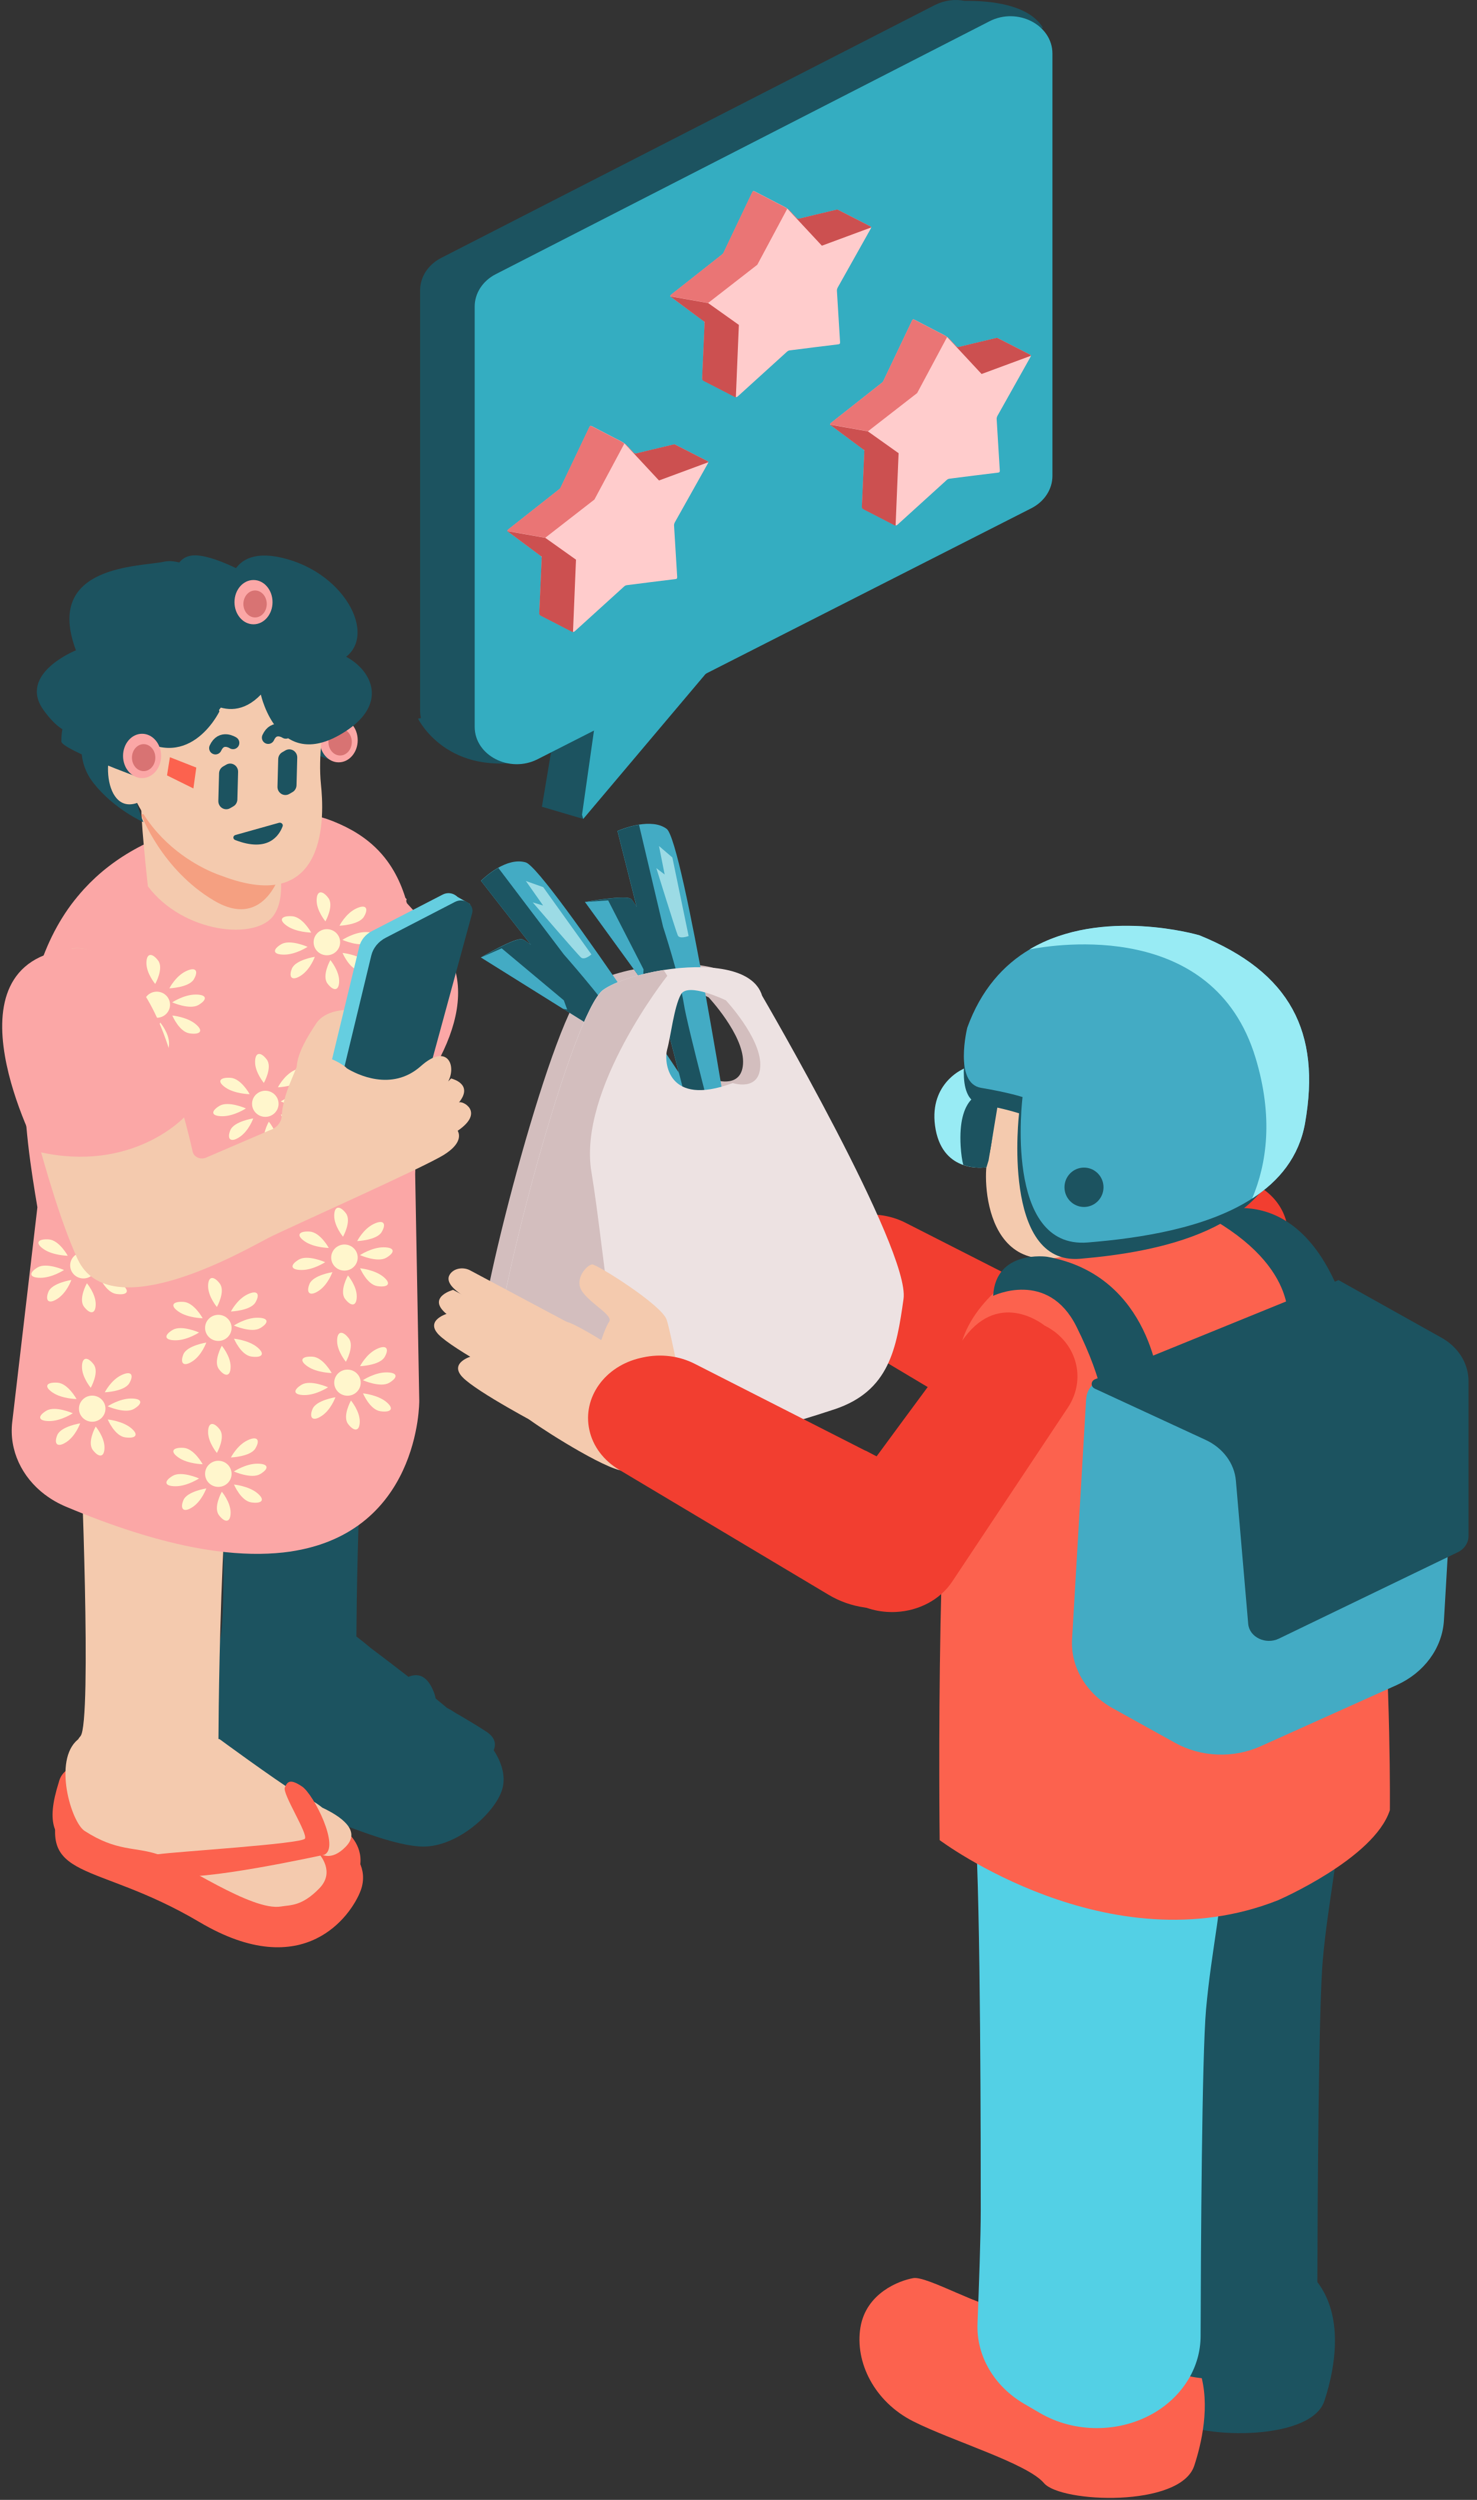 <svg width="117" height="198" viewBox="0 0 117 198" fill="none" xmlns="http://www.w3.org/2000/svg">
<rect x="0" y="0" width="117" height="198" fill="#333333" stroke="none"/>
<path d="M82.614 2.197C81.479 0.332 78.396 0.044 76.421 0.07C75.658 -0.083 74.828 0.01 74.055 0.4L34.949 20.428C33.918 20.953 33.279 21.936 33.279 22.987V56.279C33.279 56.482 33.298 56.686 33.346 56.872L33.117 56.923C33.117 56.923 35.426 61.695 42.125 60.178L41.562 57.169L77.375 38.972C78.415 38.446 79.055 37.463 79.055 36.404V2.96C81.154 2.46 82.624 2.197 82.624 2.197H82.614Z" fill="#1C5360"/>
<path d="M49.034 54.414L46.2 64.864L42.927 63.898L44.453 54.795L49.034 54.414Z" fill="#1C5360"/>
<path d="M37.602 24.276V57.567C37.602 59.839 40.369 61.262 42.583 60.135L81.689 40.26C82.729 39.735 83.368 38.752 83.368 37.692V4.248C83.368 1.968 80.591 0.544 78.377 1.688L39.272 21.716C38.241 22.241 37.602 23.224 37.602 24.276Z" fill="#34ADC1"/>
<path d="M46.2 64.865L56.658 52.473L47.583 54.126L46.104 64.534" fill="#34ADC1"/>
<path d="M68.997 18.02C68.997 18.02 68.997 18.046 68.997 18.054C68.997 18.071 68.988 18.097 68.969 18.122C68.1 19.673 67.232 21.224 66.363 22.767C66.316 22.86 66.287 22.945 66.296 23.047C66.382 24.394 66.459 25.75 66.545 27.098C66.554 27.233 66.497 27.267 66.373 27.276C65.104 27.428 63.834 27.589 62.575 27.75C62.48 27.759 62.413 27.793 62.346 27.852C61.048 29.03 59.75 30.208 58.453 31.386C58.395 31.437 58.357 31.454 58.3 31.454C58.271 31.454 58.233 31.437 58.195 31.42C57.393 31.005 56.582 30.581 55.781 30.174C55.666 30.115 55.618 30.056 55.628 29.937C55.695 28.496 55.752 27.064 55.819 25.631C55.819 25.598 55.819 25.572 55.809 25.547C55.8 25.496 55.762 25.453 55.714 25.411C54.865 24.792 54.025 24.157 53.175 23.538C53.137 23.504 53.109 23.479 53.099 23.462C53.099 23.462 53.109 23.386 53.175 23.335C54.511 22.284 55.847 21.224 57.183 20.173C57.25 20.122 57.307 20.063 57.336 19.987C58.09 18.402 58.844 16.817 59.598 15.232C59.645 15.139 59.674 15.105 59.798 15.164C60.409 15.486 61.029 15.8 61.64 16.122C61.897 16.258 62.165 16.368 62.384 16.537C62.489 16.614 62.584 16.698 62.67 16.8C62.794 16.961 62.957 17.088 63.081 17.241C63.157 17.326 63.224 17.351 63.348 17.317C64.111 17.131 64.865 16.944 65.638 16.766C65.858 16.715 66.087 16.656 66.277 16.614C66.373 16.597 66.421 16.639 66.468 16.664C67.279 17.08 68.1 17.503 68.921 17.919C68.987 17.953 69.016 17.978 69.016 18.02H68.997Z" fill="#FFCCCC"/>
<path d="M62.365 16.529L59.989 20.97L56.095 23.996L53.08 23.462C53.08 23.462 53.09 23.386 53.156 23.335C54.492 22.284 55.828 21.224 57.164 20.173C57.231 20.122 57.288 20.063 57.317 19.987C58.071 18.402 58.825 16.817 59.578 15.232C59.626 15.139 59.655 15.105 59.779 15.164C60.39 15.486 61.01 15.8 61.62 16.122C61.878 16.258 62.145 16.368 62.365 16.537V16.529Z" fill="#EA7575"/>
<path d="M58.529 25.733L58.29 31.471C58.29 31.471 58.223 31.454 58.185 31.437C57.384 31.022 56.572 30.598 55.771 30.191C55.656 30.132 55.609 30.073 55.618 29.954C55.685 28.513 55.742 27.081 55.809 25.648C55.809 25.614 55.809 25.589 55.8 25.564L55.819 25.504L53.08 23.47L56.095 24.004L58.529 25.733Z" fill="#CC5050"/>
<path d="M68.997 18.02L65.104 19.461L62.374 16.529C62.479 16.605 62.575 16.69 62.661 16.791C62.785 16.953 62.947 17.08 63.071 17.232C63.147 17.317 63.214 17.343 63.338 17.309C64.102 17.122 64.856 16.936 65.629 16.758C65.848 16.707 66.077 16.648 66.268 16.605C66.363 16.588 66.411 16.631 66.459 16.656C67.27 17.071 68.09 17.495 68.911 17.91C68.978 17.944 69.007 17.97 69.007 18.012L68.997 18.02Z" fill="#CC5050"/>
<path d="M56.095 36.616C56.095 36.616 56.095 36.641 56.095 36.65C56.095 36.667 56.086 36.692 56.067 36.717C55.199 38.268 54.33 39.819 53.462 41.362C53.414 41.455 53.385 41.54 53.395 41.642C53.481 42.989 53.557 44.345 53.643 45.693C53.653 45.828 53.595 45.862 53.471 45.871C52.202 46.023 50.933 46.184 49.673 46.346C49.578 46.354 49.511 46.388 49.444 46.447C48.147 47.625 46.849 48.803 45.551 49.981C45.494 50.032 45.456 50.049 45.398 50.049C45.37 50.049 45.331 50.032 45.293 50.015C44.492 49.6 43.681 49.176 42.879 48.77C42.764 48.71 42.717 48.651 42.726 48.532C42.793 47.091 42.85 45.659 42.917 44.227C42.917 44.193 42.917 44.167 42.908 44.142C42.898 44.091 42.86 44.049 42.812 44.006C41.963 43.388 41.123 42.752 40.274 42.133C40.236 42.099 40.207 42.074 40.198 42.057C40.198 42.057 40.207 41.981 40.274 41.93C41.61 40.879 42.946 39.819 44.282 38.769C44.349 38.718 44.406 38.658 44.434 38.582C45.188 36.997 45.942 35.412 46.696 33.827C46.744 33.734 46.772 33.7 46.897 33.76C47.507 34.082 48.127 34.395 48.738 34.717C48.996 34.853 49.263 34.963 49.483 35.133C49.587 35.209 49.683 35.294 49.769 35.395C49.893 35.556 50.055 35.683 50.179 35.836C50.255 35.921 50.322 35.946 50.446 35.912C51.21 35.726 51.964 35.539 52.736 35.361C52.956 35.31 53.185 35.251 53.376 35.209C53.471 35.192 53.519 35.234 53.567 35.26C54.378 35.675 55.199 36.099 56.019 36.514C56.086 36.548 56.114 36.573 56.114 36.616H56.095Z" fill="#FFCCCC"/>
<path d="M49.463 35.124L47.087 39.565L43.194 42.591L40.178 42.057C40.178 42.057 40.188 41.981 40.255 41.93C41.591 40.879 42.927 39.819 44.263 38.769C44.329 38.718 44.387 38.658 44.415 38.582C45.169 36.997 45.923 35.412 46.677 33.827C46.724 33.734 46.753 33.7 46.877 33.76C47.488 34.082 48.108 34.395 48.719 34.717C48.977 34.853 49.244 34.963 49.463 35.133V35.124Z" fill="#EA7575"/>
<path d="M45.627 44.328L45.389 50.066C45.389 50.066 45.322 50.049 45.284 50.032C44.482 49.617 43.671 49.193 42.869 48.786C42.755 48.727 42.707 48.668 42.717 48.549C42.783 47.108 42.841 45.676 42.907 44.244C42.907 44.21 42.907 44.184 42.898 44.159L42.917 44.099L40.178 42.065L43.194 42.599L45.627 44.328Z" fill="#CC5050"/>
<path d="M56.095 36.616L52.202 38.056L49.473 35.124C49.578 35.2 49.673 35.285 49.759 35.387C49.883 35.548 50.045 35.675 50.169 35.828C50.246 35.912 50.313 35.938 50.437 35.904C51.2 35.717 51.954 35.531 52.727 35.353C52.946 35.302 53.175 35.243 53.366 35.2C53.462 35.183 53.509 35.226 53.557 35.251C54.368 35.666 55.189 36.09 56.01 36.505C56.076 36.539 56.105 36.565 56.105 36.607L56.095 36.616Z" fill="#CC5050"/>
<path d="M81.65 28.183C81.65 28.183 81.65 28.208 81.65 28.216C81.65 28.233 81.641 28.259 81.622 28.284C80.754 29.835 79.885 31.386 79.017 32.929C78.969 33.022 78.941 33.107 78.95 33.209C79.036 34.556 79.112 35.912 79.198 37.26C79.208 37.395 79.15 37.429 79.026 37.438C77.757 37.59 76.488 37.751 75.228 37.912C75.133 37.921 75.066 37.955 74.999 38.014C73.702 39.192 72.404 40.37 71.106 41.548C71.049 41.599 71.011 41.616 70.953 41.616C70.925 41.616 70.886 41.599 70.848 41.582C70.047 41.167 69.236 40.743 68.434 40.336C68.32 40.277 68.272 40.218 68.281 40.099C68.348 38.658 68.406 37.226 68.472 35.794C68.472 35.76 68.472 35.734 68.463 35.709C68.453 35.658 68.415 35.616 68.367 35.573C67.518 34.955 66.678 34.319 65.829 33.7C65.791 33.666 65.762 33.641 65.753 33.624C65.753 33.624 65.762 33.548 65.829 33.497C67.165 32.446 68.501 31.386 69.837 30.335C69.904 30.285 69.961 30.225 69.99 30.149C70.743 28.564 71.497 26.979 72.251 25.394C72.299 25.301 72.327 25.267 72.451 25.326C73.062 25.648 73.683 25.962 74.293 26.284C74.551 26.42 74.818 26.53 75.038 26.699C75.142 26.776 75.238 26.86 75.324 26.962C75.448 27.123 75.61 27.25 75.734 27.403C75.811 27.488 75.877 27.513 76.001 27.479C76.765 27.293 77.519 27.106 78.291 26.928C78.511 26.877 78.74 26.818 78.931 26.776C79.026 26.759 79.074 26.801 79.122 26.826C79.933 27.242 80.754 27.666 81.574 28.081C81.641 28.115 81.67 28.14 81.67 28.183H81.65Z" fill="#FFCCCC"/>
<path d="M75.028 26.691L72.652 31.132L68.758 34.158L65.743 33.624C65.743 33.624 65.752 33.548 65.819 33.497C67.155 32.446 68.491 31.386 69.827 30.335C69.894 30.285 69.951 30.225 69.98 30.149C70.734 28.564 71.488 26.979 72.242 25.394C72.289 25.301 72.318 25.267 72.442 25.326C73.053 25.648 73.673 25.962 74.284 26.284C74.541 26.42 74.808 26.53 75.028 26.699V26.691Z" fill="#EA7575"/>
<path d="M71.182 35.895L70.944 41.633C70.944 41.633 70.877 41.616 70.839 41.599C70.037 41.184 69.226 40.76 68.424 40.353C68.31 40.294 68.262 40.235 68.272 40.116C68.338 38.675 68.396 37.243 68.463 35.81C68.463 35.777 68.463 35.751 68.453 35.726L68.472 35.666L65.733 33.632L68.749 34.166L71.182 35.895Z" fill="#CC5050"/>
<path d="M81.65 28.183L77.757 29.623L75.028 26.691C75.133 26.767 75.228 26.852 75.314 26.954C75.438 27.115 75.6 27.242 75.725 27.394C75.801 27.479 75.868 27.505 75.992 27.471C76.755 27.284 77.509 27.098 78.282 26.92C78.501 26.869 78.73 26.81 78.921 26.767C79.017 26.75 79.064 26.793 79.112 26.818C79.923 27.233 80.744 27.657 81.564 28.072C81.631 28.106 81.66 28.132 81.66 28.174L81.65 28.183Z" fill="#CC5050"/>
<path d="M27.668 145.288C27.668 145.288 29.061 146.525 28.364 148.382C27.668 150.238 23.946 155.815 15.587 150.856C7.218 145.907 2.571 147.763 4.661 141.152C4.661 141.152 4.89 139.915 6.283 139.915C7.676 139.915 17.906 144.661 17.906 144.661L27.668 145.28V145.288Z" fill="#FC624E"/>
<path d="M27.868 146.661C27.868 146.661 29.262 147.898 28.565 149.755C27.868 151.611 24.147 157.188 15.787 152.229C7.418 147.28 2.771 149.136 4.861 142.525C4.861 142.525 5.09 141.288 6.483 141.288C7.877 141.288 18.106 146.034 18.106 146.034L27.868 146.653V146.661Z" fill="#FC624E"/>
<path d="M38.795 138.203C38.795 138.203 40.417 140.059 39.72 141.915C39.024 143.771 35.999 146.458 33.212 146.246C30.426 146.034 26.704 144.178 24.843 143.771C22.983 143.364 19.032 140.677 16.713 139.847C14.394 139.016 13.688 135.304 14.623 134.27C15.558 133.236 15.549 129.727 20.664 130.558C25.779 131.388 35.77 135.1 38.795 138.194V138.203Z" fill="#1C5360"/>
<path d="M17.095 130.558C17.162 130.464 17.219 130.371 17.295 130.286C18.221 129.185 17.295 107.377 17.295 107.377C17.295 107.377 16.599 104.801 19.385 104.792C19.385 104.792 29.147 105.174 28.679 113.98C28.345 120.328 28.25 126.608 28.231 129.617C28.603 129.897 28.985 130.202 29.347 130.515C30.874 131.659 33.365 133.558 35.416 135.278C35.617 135.38 35.817 135.49 36.008 135.626C36.934 136.16 37.879 136.728 38.547 137.168C39.548 137.838 39.262 138.626 38.651 139.304C38.26 140.347 37.735 141.652 34.911 141.033C35.426 141.466 35.579 141.991 35.292 142.737C35.159 143.093 34.901 143.322 34.596 143.457C34.281 143.601 33.928 143.661 33.613 143.678C33.47 143.703 33.336 143.728 33.212 143.762C33.012 143.822 32.267 143.618 31.256 143.296C31.256 143.296 31.256 143.296 31.246 143.296C30.388 143.067 29.605 142.788 28.908 142.474C26.752 141.686 24.414 140.779 23.46 140.465C21.599 139.847 19.041 138.194 17.648 137.779C16.389 137.406 15.139 132.193 17.104 130.549L17.095 130.558Z" fill="#1C5360"/>
<path d="M35.312 141.093C35.312 141.093 27.639 142.33 24.624 141.093C24.624 141.093 21.599 140.677 21.837 140.059C22.076 139.44 33.689 139.855 33.689 139.855C33.689 139.855 31.437 133.219 32.296 132.838C33.222 132.422 33.918 132.838 34.386 134.075C34.853 135.312 35.312 141.093 35.312 141.093Z" fill="#1C5360"/>
<path d="M6.178 137.779C6.235 137.686 6.302 137.592 6.378 137.508C7.304 136.406 6.378 114.598 6.378 114.598C6.378 114.598 5.682 112.022 8.468 112.013C8.468 112.013 18.23 112.395 17.763 121.209C17.391 128.278 17.314 135.253 17.305 137.736C17.372 137.745 17.4 137.753 17.4 137.753C17.4 137.753 21.379 140.686 23.708 142.178C24.328 142.381 24.986 142.72 25.521 143.169C26.905 143.822 28.66 144.949 27.401 146.254C26.218 147.483 25.368 146.873 25.13 146.661C25.416 146.966 26.532 148.288 25.302 149.56C23.908 151.001 23.002 150.873 22.276 151.001C19.948 151.416 14.375 147.492 12.514 146.873C10.654 146.254 9.26 146.67 6.703 145.017C5.634 144.322 4.193 139.432 6.159 137.787L6.178 137.779Z" fill="#F4CAAE"/>
<path d="M3.582 118.395C4.069 118.768 4.623 119.082 5.224 119.336C9.012 120.93 12.285 121.947 15.119 122.515C15.806 122.65 16.474 122.76 17.104 122.845C19.127 123.116 20.883 123.133 22.429 122.964C33.317 121.743 33.212 110.954 33.212 110.954L32.888 92.986C32.983 90.799 33.021 88.392 33.021 86.045C33.021 86.045 33.021 86.045 33.031 86.045C33.804 85.612 34.271 84.867 34.663 84.138C36.084 81.519 36.962 78.391 35.636 75.739C35.13 74.722 34.329 73.84 33.546 72.975C33.107 72.492 32.668 72.018 32.229 71.535C32.21 71.467 32.191 71.399 32.172 71.331C32.201 71.314 32.21 71.297 32.21 71.263C32.21 71.204 32.163 71.153 32.115 71.119C31.151 68.026 29.252 66.178 26.351 65.034C22.171 63.381 17.372 64.975 17.057 65.034C12.295 65.949 8.964 67.899 6.665 70.407C6.302 70.806 5.968 71.213 5.653 71.628C0.185 79.002 2.046 90.147 2.962 95.622L0.968 112.641C0.71 114.861 1.722 116.997 3.573 118.395H3.582Z" fill="#FBA7A6"/>
<path d="M26.637 60.364C26.637 60.364 20.435 58.11 20.435 57.491C20.435 56.872 20.482 54.838 22.315 54.931C24.147 55.025 27.172 56.872 27.172 56.872L26.628 60.364H26.637Z" fill="#1C5360"/>
<path d="M26.828 60.381C27.661 60.381 28.336 59.596 28.336 58.627C28.336 57.658 27.661 56.872 26.828 56.872C25.995 56.872 25.32 57.658 25.32 58.627C25.32 59.596 25.995 60.381 26.828 60.381Z" fill="#FBA7A6"/>
<path d="M26.943 59.839C27.454 59.839 27.868 59.361 27.868 58.771C27.868 58.181 27.454 57.703 26.943 57.703C26.431 57.703 26.017 58.181 26.017 58.771C26.017 59.361 26.431 59.839 26.943 59.839Z" fill="#D87373"/>
<path d="M21.475 66.271C21.475 66.271 23.097 70.399 21.704 72.467C20.311 74.535 14.499 73.908 11.713 70.196C11.713 70.196 11.016 63.797 11.245 63.797C11.474 63.797 19.146 60.084 21.475 66.271Z" fill="#F4CAAE"/>
<g style="mix-blend-mode:multiply" opacity="0.58">
<path d="M22.334 68.772C22.334 68.772 21.131 73.806 16.952 71.331C12.772 68.856 11.178 64.5 11.178 64.5C11.178 64.5 22.372 63.33 22.334 68.772Z" fill="#F78161"/>
</g>
<path d="M17.524 49.753C17.992 49.744 26.122 50.575 25.654 57.186C25.654 57.186 25.187 59.872 25.425 62.135C25.664 64.398 26.122 72.662 17.524 69.356C17.524 69.356 8.697 66.67 9.623 56.355C9.623 56.355 9.394 49.956 17.524 49.753Z" fill="#F4CAAE"/>
<path d="M25.674 146.907C25.674 146.907 15.549 149.136 13.698 148.517C11.846 147.898 11.14 147.076 12.534 146.864C13.927 146.661 23.918 146.042 24.156 145.627C24.395 145.212 22.353 142.067 22.563 141.576C22.773 141.084 23.002 140.881 23.927 141.499C24.853 142.118 26.971 146.33 25.683 146.907H25.674Z" fill="#FC624E"/>
<path d="M15.091 54.397C15.091 54.397 17.877 57.906 20.664 55.016C20.664 55.016 22.057 61.415 27.401 57.906C32.745 54.397 26.236 49.855 23.918 52.126C23.918 52.126 29.491 46.346 22.753 45.523C16.016 44.701 17.639 46.557 17.639 46.557C17.639 46.557 14.852 44.083 12.991 44.489C11.131 44.905 3.458 44.693 6.016 51.507C6.016 51.507 1.369 53.363 3.458 56.253C5.548 59.144 6.712 57.694 6.712 57.694C6.712 57.694 5.787 59.966 7.409 62.025C9.031 64.093 11.36 65.119 11.36 65.119C11.36 65.119 7.409 56.033 15.081 54.389L15.091 54.397Z" fill="#1C5360"/>
<path d="M11.598 60.593C11.598 60.593 11.598 57.287 9.737 58.118C7.877 58.949 8.115 64.932 11.131 63.483C14.146 62.034 11.598 60.593 11.598 60.593Z" fill="#F4CAAE"/>
<path d="M22.601 59.44L22.353 59.584C22.162 59.694 22.047 59.898 22.038 60.118L21.98 62.313C21.971 62.813 22.496 63.135 22.925 62.881L23.173 62.737C23.364 62.627 23.479 62.423 23.488 62.203L23.546 60.008C23.555 59.508 23.03 59.186 22.601 59.44Z" fill="#1C5360"/>
<path d="M17.916 60.568L17.667 60.712C17.477 60.822 17.362 61.025 17.352 61.245L17.295 63.441C17.286 63.941 17.811 64.263 18.24 64.008L18.488 63.864C18.679 63.754 18.793 63.551 18.803 63.331L18.86 61.135C18.87 60.635 18.345 60.313 17.916 60.568Z" fill="#1C5360"/>
<path d="M18.106 47.38C18.106 47.38 17.639 42.837 22.753 44.286C27.868 45.727 30.235 51.236 26.494 52.507C22.753 53.779 18.106 53.575 17.877 53.16C17.648 52.745 17.181 51.922 17.181 51.507C17.181 51.092 18.106 47.38 18.106 47.38Z" fill="#1C5360"/>
<path d="M18.106 47.193C18.106 47.193 12.677 40.735 6.684 48.388C6.684 48.388 8.125 58.932 12.075 58.525C16.026 58.11 19.051 55.838 17.648 53.363C16.255 50.889 13.249 49.626 13.249 49.626L18.106 47.185V47.193Z" fill="#1C5360"/>
<path d="M17.381 56.347C17.381 56.347 14.852 61.627 10.205 57.915C5.558 54.202 14.556 47.973 17.381 56.347Z" fill="#1C5360"/>
<path d="M18.631 66.534C21.255 67.551 22.124 66.161 22.391 65.441C22.448 65.28 22.276 65.119 22.095 65.169L18.65 66.136C18.44 66.195 18.431 66.458 18.631 66.534Z" fill="#1C5360"/>
<path d="M18.459 58.838C18.459 58.838 17.534 58.22 17.066 59.254" stroke="#1C5360" stroke-miterlimit="10" stroke-linecap="round"/>
<path d="M22.639 58.008C22.639 58.008 21.713 57.389 21.246 58.423" stroke="#1C5360" stroke-miterlimit="10" stroke-linecap="round"/>
<path d="M28.746 109.318C28.746 109.318 30.139 109.937 30.836 109.522C31.533 109.106 31.533 108.699 30.607 108.699C29.681 108.699 28.746 109.318 28.746 109.318Z" fill="#FFF6CC"/>
<path d="M27.525 110.547C28.105 110.547 28.574 110.084 28.574 109.513C28.574 108.942 28.105 108.479 27.525 108.479C26.945 108.479 26.475 108.942 26.475 109.513C26.475 110.084 26.945 110.547 27.525 110.547Z" fill="#FFF6CC"/>
<path d="M27.401 107.86C27.401 107.86 28.097 106.623 27.63 106.004C27.162 105.386 26.704 105.386 26.704 106.208C26.704 107.03 27.401 107.86 27.401 107.86Z" fill="#FFF6CC"/>
<path d="M25.988 109.878C25.988 109.878 24.595 109.259 23.898 109.674C23.202 110.089 23.202 110.496 24.128 110.496C25.053 110.496 25.988 109.878 25.988 109.878Z" fill="#FFF6CC"/>
<path d="M26.58 110.666C26.58 110.666 25.044 110.903 24.757 111.598C24.471 112.293 24.757 112.632 25.492 112.14C26.227 111.649 26.57 110.666 26.57 110.666H26.58Z" fill="#FFF6CC"/>
<path d="M28.756 110.361C28.756 110.361 29.3 111.657 30.13 111.776C30.96 111.895 31.275 111.59 30.588 111.03C29.901 110.471 28.756 110.361 28.756 110.361Z" fill="#FFF6CC"/>
<path d="M28.517 108.208C28.517 108.208 30.073 108.149 30.464 107.488C30.855 106.826 30.626 106.462 29.815 106.86C29.004 107.259 28.527 108.199 28.527 108.199L28.517 108.208Z" fill="#FFF6CC"/>
<path d="M26.275 108.75C26.275 108.75 25.597 107.504 24.757 107.454C23.918 107.403 23.641 107.733 24.376 108.233C25.11 108.733 26.275 108.75 26.275 108.75Z" fill="#FFF6CC"/>
<path d="M27.802 110.928C27.802 110.928 27.105 112.166 27.573 112.785C28.04 113.403 28.498 113.403 28.498 112.581C28.498 111.759 27.802 110.928 27.802 110.928Z" fill="#FFF6CC"/>
<path d="M18.526 116.548C18.526 116.548 19.919 117.167 20.616 116.751C21.313 116.336 21.313 115.929 20.387 115.929C19.461 115.929 18.526 116.548 18.526 116.548Z" fill="#FFF6CC"/>
<path d="M17.295 117.768C17.875 117.768 18.345 117.306 18.345 116.734C18.345 116.163 17.875 115.7 17.295 115.7C16.715 115.7 16.245 116.163 16.245 116.734C16.245 117.306 16.715 117.768 17.295 117.768Z" fill="#FFF6CC"/>
<path d="M17.181 115.082C17.181 115.082 17.877 113.844 17.41 113.225C16.942 112.607 16.484 112.607 16.484 113.429C16.484 114.251 17.181 115.082 17.181 115.082Z" fill="#FFF6CC"/>
<path d="M15.768 117.099C15.768 117.099 14.375 116.48 13.678 116.895C12.982 117.311 12.982 117.717 13.907 117.717C14.833 117.717 15.768 117.099 15.768 117.099Z" fill="#FFF6CC"/>
<path d="M16.35 117.887C16.35 117.887 14.814 118.124 14.528 118.819C14.242 119.514 14.528 119.853 15.263 119.362C15.997 118.87 16.341 117.887 16.341 117.887H16.35Z" fill="#FFF6CC"/>
<path d="M18.536 117.582C18.536 117.582 19.08 118.879 19.91 118.997C20.74 119.116 21.055 118.811 20.368 118.251C19.681 117.692 18.536 117.582 18.536 117.582Z" fill="#FFF6CC"/>
<path d="M18.288 115.438C18.288 115.438 19.843 115.378 20.234 114.717C20.625 114.056 20.396 113.692 19.585 114.09C18.774 114.488 18.297 115.429 18.297 115.429L18.288 115.438Z" fill="#FFF6CC"/>
<path d="M16.055 115.972C16.055 115.972 15.377 114.726 14.537 114.675C13.697 114.624 13.421 114.955 14.156 115.455C14.89 115.955 16.055 115.972 16.055 115.972Z" fill="#FFF6CC"/>
<path d="M17.572 118.15C17.572 118.15 16.875 119.387 17.343 120.006C17.81 120.624 18.268 120.625 18.268 119.802C18.268 118.98 17.572 118.15 17.572 118.15Z" fill="#FFF6CC"/>
<path d="M28.517 99.41C28.517 99.41 29.91 100.029 30.607 99.614C31.304 99.199 31.304 98.792 30.378 98.792C29.452 98.792 28.517 99.41 28.517 99.41Z" fill="#FFF6CC"/>
<path d="M27.286 100.639C27.866 100.639 28.336 100.176 28.336 99.605C28.336 99.034 27.866 98.571 27.286 98.571C26.706 98.571 26.236 99.034 26.236 99.605C26.236 100.176 26.706 100.639 27.286 100.639Z" fill="#FFF6CC"/>
<path d="M27.172 97.953C27.172 97.953 27.868 96.715 27.401 96.097C26.933 95.478 26.475 95.478 26.475 96.3C26.475 97.122 27.172 97.953 27.172 97.953Z" fill="#FFF6CC"/>
<path d="M25.759 99.97C25.759 99.97 24.366 99.351 23.669 99.766C22.973 100.182 22.973 100.589 23.898 100.589C24.824 100.589 25.759 99.97 25.759 99.97Z" fill="#FFF6CC"/>
<path d="M26.341 100.758C26.341 100.758 24.805 100.995 24.519 101.69C24.233 102.385 24.519 102.724 25.254 102.233C25.988 101.741 26.332 100.758 26.332 100.758H26.341Z" fill="#FFF6CC"/>
<path d="M28.527 100.453C28.527 100.453 29.071 101.75 29.901 101.868C30.731 101.987 31.046 101.682 30.359 101.122C29.672 100.563 28.527 100.453 28.527 100.453Z" fill="#FFF6CC"/>
<path d="M28.288 98.3C28.288 98.3 29.844 98.241 30.235 97.58C30.626 96.919 30.397 96.554 29.586 96.953C28.775 97.351 28.298 98.292 28.298 98.292L28.288 98.3Z" fill="#FFF6CC"/>
<path d="M26.046 98.843C26.046 98.843 25.368 97.597 24.528 97.546C23.689 97.495 23.412 97.826 24.147 98.326C24.881 98.826 26.046 98.843 26.046 98.843Z" fill="#FFF6CC"/>
<path d="M27.563 101.021C27.563 101.021 26.866 102.258 27.334 102.877C27.802 103.496 28.26 103.496 28.26 102.673C28.26 101.851 27.563 101.021 27.563 101.021Z" fill="#FFF6CC"/>
<path d="M18.526 104.987C18.526 104.987 19.919 105.606 20.616 105.191C21.313 104.775 21.313 104.369 20.387 104.369C19.461 104.369 18.526 104.987 18.526 104.987Z" fill="#FFF6CC"/>
<path d="M17.295 106.208C17.875 106.208 18.345 105.745 18.345 105.174C18.345 104.603 17.875 104.14 17.295 104.14C16.715 104.14 16.245 104.603 16.245 105.174C16.245 105.745 16.715 106.208 17.295 106.208Z" fill="#FFF6CC"/>
<path d="M17.181 103.521C17.181 103.521 17.877 102.284 17.41 101.665C16.942 101.046 16.484 101.046 16.484 101.868C16.484 102.69 17.181 103.521 17.181 103.521Z" fill="#FFF6CC"/>
<path d="M15.768 105.538C15.768 105.538 14.375 104.92 13.678 105.335C12.982 105.75 12.982 106.157 13.907 106.157C14.833 106.157 15.768 105.538 15.768 105.538Z" fill="#FFF6CC"/>
<path d="M16.35 106.335C16.35 106.335 14.814 106.572 14.528 107.267C14.242 107.971 14.528 108.301 15.263 107.81C15.997 107.318 16.341 106.335 16.341 106.335H16.35Z" fill="#FFF6CC"/>
<path d="M18.536 106.03C18.536 106.03 19.08 107.327 19.91 107.445C20.74 107.564 21.055 107.259 20.368 106.699C19.681 106.14 18.536 106.03 18.536 106.03Z" fill="#FFF6CC"/>
<path d="M18.288 103.877C18.288 103.877 19.843 103.818 20.234 103.157C20.616 102.496 20.396 102.131 19.585 102.53C18.774 102.928 18.297 103.869 18.297 103.869L18.288 103.877Z" fill="#FFF6CC"/>
<path d="M16.055 104.411C16.055 104.411 15.377 103.165 14.537 103.114C13.697 103.063 13.421 103.394 14.156 103.894C14.89 104.394 16.055 104.411 16.055 104.411Z" fill="#FFF6CC"/>
<path d="M17.572 106.589C17.572 106.589 16.875 107.827 17.343 108.445C17.81 109.064 18.268 109.064 18.268 108.242C18.268 107.42 17.572 106.589 17.572 106.589Z" fill="#FFF6CC"/>
<path d="M8.525 111.386C8.525 111.386 9.919 112.005 10.615 111.59C11.312 111.174 11.312 110.768 10.386 110.768C9.461 110.768 8.525 111.386 8.525 111.386Z" fill="#FFF6CC"/>
<path d="M7.304 112.607C7.884 112.607 8.354 112.144 8.354 111.573C8.354 111.002 7.884 110.539 7.304 110.539C6.724 110.539 6.254 111.002 6.254 111.573C6.254 112.144 6.724 112.607 7.304 112.607Z" fill="#FFF6CC"/>
<path d="M7.189 109.92C7.189 109.92 7.886 108.683 7.419 108.064C6.951 107.445 6.493 107.445 6.493 108.267C6.493 109.089 7.189 109.92 7.189 109.92Z" fill="#FFF6CC"/>
<path d="M5.768 111.937C5.768 111.937 4.374 111.318 3.678 111.734C2.981 112.149 2.981 112.556 3.907 112.556C4.832 112.556 5.768 111.937 5.768 111.937Z" fill="#FFF6CC"/>
<path d="M6.359 112.734C6.359 112.734 4.823 112.971 4.537 113.666C4.25 114.361 4.537 114.7 5.272 114.209C6.006 113.717 6.35 112.734 6.35 112.734H6.359Z" fill="#FFF6CC"/>
<path d="M8.535 112.429C8.535 112.429 9.079 113.725 9.909 113.844C10.739 113.963 11.054 113.658 10.367 113.098C9.68 112.539 8.535 112.429 8.535 112.429Z" fill="#FFF6CC"/>
<path d="M8.296 110.276C8.296 110.276 9.852 110.217 10.243 109.556C10.625 108.895 10.405 108.53 9.594 108.928C8.783 109.327 8.306 110.268 8.306 110.268L8.296 110.276Z" fill="#FFF6CC"/>
<path d="M6.063 110.81C6.063 110.81 5.386 109.564 4.546 109.513C3.706 109.462 3.43 109.793 4.165 110.293C4.899 110.793 6.063 110.81 6.063 110.81Z" fill="#FFF6CC"/>
<path d="M7.581 112.988C7.581 112.988 6.884 114.225 7.352 114.844C7.819 115.463 8.277 115.463 8.277 114.641C8.277 113.819 7.581 112.988 7.581 112.988Z" fill="#FFF6CC"/>
<path d="M7.829 100.038C7.829 100.038 9.222 100.656 9.919 100.241C10.615 99.826 10.615 99.419 9.69 99.419C8.764 99.419 7.829 100.038 7.829 100.038Z" fill="#FFF6CC"/>
<path d="M6.607 101.258C7.187 101.258 7.657 100.795 7.657 100.224C7.657 99.653 7.187 99.19 6.607 99.19C6.028 99.19 5.558 99.653 5.558 100.224C5.558 100.795 6.028 101.258 6.607 101.258Z" fill="#FFF6CC"/>
<path d="M6.493 98.571C6.493 98.571 7.189 97.334 6.722 96.715C6.254 96.097 5.796 96.097 5.796 96.919C5.796 97.741 6.493 98.571 6.493 98.571Z" fill="#FFF6CC"/>
<path d="M5.071 100.589C5.071 100.589 3.678 99.97 2.981 100.385C2.285 100.8 2.285 101.207 3.21 101.207C4.136 101.207 5.071 100.589 5.071 100.589Z" fill="#FFF6CC"/>
<path d="M5.663 101.377C5.663 101.377 4.126 101.614 3.84 102.309C3.554 103.012 3.84 103.343 4.575 102.851C5.31 102.36 5.653 101.377 5.653 101.377H5.663Z" fill="#FFF6CC"/>
<path d="M7.838 101.072C7.838 101.072 8.382 102.368 9.213 102.487C10.043 102.606 10.358 102.3 9.671 101.741C8.984 101.182 7.838 101.072 7.838 101.072Z" fill="#FFF6CC"/>
<path d="M7.6 98.919C7.6 98.919 9.155 98.859 9.547 98.198C9.938 97.537 9.709 97.173 8.898 97.571C8.087 97.97 7.609 98.91 7.609 98.91L7.6 98.919Z" fill="#FFF6CC"/>
<path d="M5.367 99.461C5.367 99.461 4.689 98.215 3.85 98.165C3.01 98.114 2.733 98.444 3.468 98.944C4.203 99.444 5.367 99.461 5.367 99.461Z" fill="#FFF6CC"/>
<path d="M6.884 101.639C6.884 101.639 6.188 102.877 6.655 103.496C7.123 104.114 7.581 104.114 7.581 103.292C7.581 102.47 6.884 101.639 6.884 101.639Z" fill="#FFF6CC"/>
<path d="M13.64 79.391C13.64 79.391 15.034 80.01 15.73 79.595C16.427 79.18 16.427 78.773 15.501 78.773C14.575 78.773 13.64 79.391 13.64 79.391Z" fill="#FFF6CC"/>
<path d="M12.419 80.612C12.999 80.612 13.469 80.149 13.469 79.578C13.469 79.007 12.999 78.544 12.419 78.544C11.839 78.544 11.369 79.007 11.369 79.578C11.369 80.149 11.839 80.612 12.419 80.612Z" fill="#FFF6CC"/>
<path d="M12.295 77.934C12.295 77.934 12.992 76.696 12.524 76.078C12.056 75.459 11.598 75.459 11.598 76.281C11.598 77.103 12.295 77.934 12.295 77.934Z" fill="#FFF6CC"/>
<path d="M10.883 79.951C10.883 79.951 9.489 79.332 8.793 79.747C8.096 80.163 8.096 80.57 9.022 80.57C9.947 80.57 10.883 79.951 10.883 79.951Z" fill="#FFF6CC"/>
<path d="M11.474 80.739C11.474 80.739 9.938 80.976 9.652 81.671C9.365 82.366 9.652 82.705 10.386 82.214C11.121 81.722 11.465 80.739 11.465 80.739H11.474Z" fill="#FFF6CC"/>
<path d="M13.65 80.434C13.65 80.434 14.194 81.731 15.024 81.849C15.854 81.968 16.169 81.663 15.482 81.103C14.805 80.544 13.65 80.434 13.65 80.434Z" fill="#FFF6CC"/>
<path d="M13.411 78.281C13.411 78.281 14.967 78.222 15.358 77.561C15.74 76.9 15.52 76.535 14.709 76.934C13.898 77.332 13.421 78.273 13.421 78.273L13.411 78.281Z" fill="#FFF6CC"/>
<path d="M11.169 78.824C11.169 78.824 10.491 77.578 9.652 77.527C8.812 77.476 8.535 77.807 9.27 78.307C10.005 78.807 11.169 78.824 11.169 78.824Z" fill="#FFF6CC"/>
<path d="M12.696 80.993C12.696 80.993 11.999 82.231 12.467 82.85C12.934 83.468 13.392 83.468 13.392 82.646C13.392 81.824 12.696 80.993 12.696 80.993Z" fill="#FFF6CC"/>
<path d="M22.238 87.24C22.238 87.24 23.631 87.859 24.328 87.443C25.025 87.028 25.025 86.621 24.099 86.621C23.173 86.621 22.238 87.24 22.238 87.24Z" fill="#FFF6CC"/>
<path d="M21.017 88.46C21.596 88.46 22.067 87.997 22.067 87.426C22.067 86.855 21.596 86.392 21.017 86.392C20.437 86.392 19.967 86.855 19.967 87.426C19.967 87.997 20.437 88.46 21.017 88.46Z" fill="#FFF6CC"/>
<path d="M20.902 85.773C20.902 85.773 21.599 84.536 21.131 83.917C20.664 83.299 20.206 83.299 20.206 84.121C20.206 84.943 20.902 85.773 20.902 85.773Z" fill="#FFF6CC"/>
<path d="M19.48 87.791C19.48 87.791 18.087 87.172 17.39 87.587C16.694 88.003 16.694 88.409 17.619 88.409C18.545 88.409 19.48 87.791 19.48 87.791Z" fill="#FFF6CC"/>
<path d="M20.072 88.579C20.072 88.579 18.536 88.816 18.249 89.511C17.963 90.206 18.249 90.545 18.984 90.054C19.719 89.562 20.062 88.579 20.062 88.579H20.072Z" fill="#FFF6CC"/>
<path d="M22.248 88.274C22.248 88.274 22.792 89.57 23.622 89.689C24.452 89.808 24.767 89.503 24.08 88.943C23.393 88.384 22.248 88.274 22.248 88.274Z" fill="#FFF6CC"/>
<path d="M22.009 86.121C22.009 86.121 23.565 86.062 23.956 85.401C24.347 84.74 24.118 84.375 23.307 84.773C22.496 85.172 22.019 86.112 22.019 86.112L22.009 86.121Z" fill="#FFF6CC"/>
<path d="M19.776 86.663C19.776 86.663 19.099 85.418 18.259 85.367C17.419 85.316 17.142 85.646 17.877 86.147C18.612 86.647 19.776 86.663 19.776 86.663Z" fill="#FFF6CC"/>
<path d="M21.294 88.842C21.294 88.842 20.597 90.079 21.064 90.698C21.532 91.316 21.99 91.316 21.99 90.494C21.99 89.672 21.294 88.842 21.294 88.842Z" fill="#FFF6CC"/>
<path d="M27.124 74.442C27.124 74.442 28.517 75.06 29.214 74.645C29.91 74.23 29.91 73.823 28.985 73.823C28.059 73.823 27.124 74.442 27.124 74.442Z" fill="#FFF6CC"/>
<path d="M25.893 75.662C26.473 75.662 26.943 75.199 26.943 74.628C26.943 74.057 26.473 73.594 25.893 73.594C25.313 73.594 24.843 74.057 24.843 74.628C24.843 75.199 25.313 75.662 25.893 75.662Z" fill="#FFF6CC"/>
<path d="M25.779 72.975C25.779 72.975 26.475 71.738 26.008 71.119C25.54 70.501 25.082 70.501 25.082 71.323C25.082 72.145 25.779 72.975 25.779 72.975Z" fill="#FFF6CC"/>
<path d="M24.366 74.993C24.366 74.993 22.973 74.374 22.276 74.789C21.58 75.204 21.58 75.611 22.505 75.611C23.431 75.611 24.366 74.993 24.366 74.993Z" fill="#FFF6CC"/>
<path d="M24.948 75.781C24.948 75.781 23.412 76.018 23.126 76.713C22.839 77.408 23.126 77.747 23.86 77.255C24.595 76.764 24.939 75.781 24.939 75.781H24.948Z" fill="#FFF6CC"/>
<path d="M27.134 75.476C27.134 75.476 27.677 76.772 28.508 76.891C29.338 77.01 29.653 76.704 28.966 76.145C28.279 75.586 27.134 75.476 27.134 75.476Z" fill="#FFF6CC"/>
<path d="M26.885 73.323C26.885 73.323 28.441 73.264 28.832 72.603C29.223 71.941 28.994 71.577 28.183 71.975C27.372 72.374 26.895 73.314 26.895 73.314L26.885 73.323Z" fill="#FFF6CC"/>
<path d="M24.652 73.865C24.652 73.865 23.975 72.62 23.135 72.569C22.295 72.518 22.019 72.848 22.753 73.348C23.488 73.848 24.652 73.865 24.652 73.865Z" fill="#FFF6CC"/>
<path d="M26.17 76.043C26.17 76.043 25.473 77.281 25.941 77.9C26.408 78.518 26.866 78.518 26.866 77.696C26.866 76.874 26.17 76.043 26.17 76.043Z" fill="#FFF6CC"/>
<path d="M27.401 79.993C27.401 79.993 25.779 79.993 25.072 81.027C24.376 82.061 23.565 83.4 23.507 84.485C23.45 85.57 25.702 85.256 26.084 84.485C26.466 83.714 27.162 82.477 27.391 82.061C27.62 81.646 28.555 80.409 27.391 79.993H27.401Z" fill="#F4CAAE"/>
<path d="M36.418 71.747L33.193 83.578C33.136 83.79 32.983 83.977 32.764 84.087L27.124 87.028C26.437 87.384 25.597 86.85 25.759 86.155L28.46 74.976C28.584 74.459 28.947 74.01 29.462 73.747L35.063 70.857C35.76 70.492 36.609 71.052 36.418 71.755V71.747Z" fill="#65CEE0"/>
<path d="M36.008 70.907C36.008 70.907 37.01 71.467 37.211 71.602C37.411 71.738 35.312 72.763 35.312 72.763L34.615 72.348L34.844 71.314L35.541 70.899H36.008V70.907Z" fill="#65CEE0"/>
<path d="M37.401 72.332L34.176 84.163C34.119 84.375 33.966 84.562 33.746 84.672L28.107 87.613C27.42 87.969 26.58 87.435 26.742 86.74L29.414 75.671C29.557 75.086 29.968 74.578 30.559 74.272L36.046 71.433C36.743 71.069 37.592 71.628 37.401 72.332Z" fill="#1C5360"/>
<path d="M1.025 82.366C1.025 82.366 3.582 94.13 6.14 99.707C8.697 105.284 19.623 98.885 21.246 98.054C22.868 97.232 33.565 92.478 35.188 91.452C36.514 90.613 36.447 89.909 36.256 89.562C38.47 88.053 36.571 87.13 36.352 87.325C37.516 85.884 35.884 85.468 35.741 85.418L35.502 85.655C36.189 84.375 35.407 82.595 33.336 84.443C31.008 86.511 28.221 85.062 27.525 84.646C27.458 84.604 27.41 84.561 27.372 84.511C27.095 84.299 25.177 82.917 23.679 84.095C23.679 84.095 23.669 84.104 23.66 84.112C23.517 84.468 23.345 84.909 23.107 85.468C22.524 86.816 22.353 87.748 22.324 88.342C22.305 88.876 21.933 89.342 21.37 89.52L16.322 91.689C15.883 91.876 15.358 91.647 15.263 91.223C14.976 89.918 14.261 87.036 12.648 82.163C10.319 75.145 6.369 74.942 5.672 75.145L4.976 75.349C-1.141 77.764 1.025 82.366 1.025 82.366Z" fill="#F4CAAE"/>
<path d="M5.672 75.145C5.672 75.145 12.295 73.806 14.623 88.46C14.623 88.46 10.501 92.952 3.029 91.223C3.029 91.223 -4.901 76.281 5.672 75.145Z" fill="#FBA7A6"/>
<path d="M11.064 61.601C11.064 61.601 4.861 59.347 4.861 58.728C4.861 58.109 4.909 56.075 6.741 56.169C8.573 56.253 11.598 58.109 11.598 58.109L11.054 61.601H11.064Z" fill="#1C5360"/>
<path d="M11.255 61.627C12.087 61.627 12.762 60.841 12.762 59.872C12.762 58.903 12.087 58.118 11.255 58.118C10.422 58.118 9.747 58.903 9.747 59.872C9.747 60.841 10.422 61.627 11.255 61.627Z" fill="#FBA7A6"/>
<path d="M11.379 61.076C11.89 61.076 12.304 60.598 12.304 60.008C12.304 59.418 11.89 58.94 11.379 58.94C10.867 58.94 10.453 59.418 10.453 60.008C10.453 60.598 10.867 61.076 11.379 61.076Z" fill="#D87373"/>
<path d="M19.891 49.422C19.891 49.422 13.688 47.168 13.688 46.549C13.688 45.93 13.736 43.896 15.568 43.989C17.4 44.083 20.425 45.93 20.425 45.93L19.881 49.422H19.891Z" fill="#1C5360"/>
<path d="M20.081 49.448C20.914 49.448 21.589 48.662 21.589 47.693C21.589 46.724 20.914 45.939 20.081 45.939C19.249 45.939 18.574 46.724 18.574 47.693C18.574 48.662 19.249 49.448 20.081 49.448Z" fill="#FBA7A6"/>
<path d="M20.206 48.905C20.717 48.905 21.131 48.427 21.131 47.837C21.131 47.247 20.717 46.769 20.206 46.769C19.694 46.769 19.28 47.247 19.28 47.837C19.28 48.427 19.694 48.905 20.206 48.905Z" fill="#D87373"/>
<path d="M15.549 60.796L15.32 62.449L13.23 61.415L13.459 59.974L15.549 60.796Z" fill="#FC624E"/>
<path d="M99.476 93.85C99.476 93.85 95.974 90.918 93.092 94.766C90.907 97.673 85.296 105.309 82.7 108.844C81.841 110.022 81.584 111.462 81.994 112.819L82.022 112.895C82.71 115.132 85.057 116.633 87.662 116.505C89.504 116.412 91.183 115.514 92.118 114.098L101.279 100.317C102.577 98.368 102.195 95.834 100.277 94.342C100.029 94.156 99.772 93.986 99.485 93.842L99.476 93.85Z" fill="#F23E30"/>
<path d="M85.257 103.733L71.736 96.851C70.495 96.215 69.025 96.037 67.632 96.342L67.48 96.376C64.617 97.012 62.823 99.521 63.386 102.089C63.663 103.377 64.512 104.504 65.733 105.233L82.347 115.149C85.878 117.26 90.687 116.166 92.653 112.819L95 108.81L85.267 103.724L85.257 103.733Z" fill="#F23E30"/>
<path d="M95.869 177.656C95.869 177.656 90.907 177.359 89.647 177.605C88.387 177.851 83.759 175.113 82.652 175.308C81.545 175.503 78.912 176.486 78.463 179.224C78.015 181.961 79.561 185.097 82.652 186.657C85.734 188.225 91.68 189.979 93.006 191.547C94.332 193.115 103.799 193.505 104.906 190.174C106.012 186.843 107.988 177.656 95.878 177.656H95.869Z" fill="#1C5360"/>
<path d="M85.563 182.783C85.563 182.783 80.601 182.487 79.341 182.733C78.081 182.978 73.453 180.241 72.346 180.436C71.239 180.631 68.606 181.614 68.157 184.351C67.709 187.089 69.254 190.225 72.346 191.784C75.438 193.344 81.374 195.107 82.7 196.675C84.026 198.243 93.493 198.633 94.6 195.302C95.697 191.979 97.682 182.783 85.572 182.783H85.563Z" fill="#FC624E"/>
<path d="M88.702 131.193C88.702 131.193 86.059 134.914 86.498 140.779C86.937 146.653 86.937 167.189 86.937 171.104C86.937 173.3 86.794 177.156 86.679 180.122C86.574 182.665 87.977 185.08 90.363 186.479L91.613 187.208C94.38 188.827 97.978 188.81 100.736 187.165C102.988 185.809 104.343 183.555 104.352 181.139C104.371 173.961 104.457 158.951 104.782 155.264C105.221 150.373 106.108 147.043 106.327 141.762C106.547 136.482 99.715 122.396 88.702 131.193Z" fill="#1C5360"/>
<path d="M79.456 135.1C79.456 135.1 76.812 138.821 77.251 144.686C77.69 150.56 77.69 171.096 77.69 175.011C77.69 177.207 77.547 181.063 77.433 184.029C77.328 186.572 78.73 188.987 81.116 190.386L82.366 191.115C85.133 192.734 88.731 192.717 91.489 191.072C93.741 189.716 95.096 187.462 95.105 185.046C95.124 177.868 95.21 162.858 95.535 159.171C95.974 154.28 96.861 150.95 97.081 145.669C97.3 140.389 90.468 126.303 79.456 135.1Z" fill="#53D0E5"/>
<path d="M92.157 95.775C91.947 95.775 78.377 99.165 76.201 106.259C74.026 113.353 74.436 145.746 74.436 145.746C74.436 145.746 87.834 155.815 101.232 150.509C101.232 150.509 108.856 147.212 110.097 143.373C110.097 143.373 110.507 104.572 102.883 99.622C95.258 94.681 92.166 95.775 92.166 95.775H92.157Z" fill="#FC624E"/>
<path d="M79.36 86.485L78.492 90.757L78.177 92.316L78.148 92.452C78.148 92.452 78.148 92.452 78.129 92.452C78.015 92.469 77.175 92.588 76.287 92.266C75.39 91.952 74.446 91.198 74.121 89.486C73.453 85.934 76.211 84.714 76.211 84.714C79.417 82.697 79.36 86.485 79.36 86.485Z" fill="#98EBF4"/>
<path d="M91.451 75.332C87.901 74.281 83.95 75.069 81.431 77.518C80.4 78.518 79.608 79.798 79.484 81.4C79.074 86.528 78.663 90.731 78.244 91.833C77.824 92.935 77.776 102.792 86.593 98.698C95.401 94.605 98.379 93.63 99.237 86.324C99.934 80.391 97.071 76.984 91.451 75.323V75.332Z" fill="#F4CAAE"/>
<path d="M93.912 75.366C93.912 75.366 80.515 71.153 76.602 82.689C76.602 82.689 75.572 87.079 77.633 87.452C79.694 87.825 80.725 88.181 80.725 88.181C80.725 88.181 79.303 100.241 85.572 99.699C91.851 99.165 100.583 97.436 101.785 90.249C102.987 83.061 100.716 78.298 93.912 75.374V75.366Z" fill="#1C5360"/>
<path d="M78.663 102.64C78.663 102.64 82.996 100.529 85.267 105.064C87.529 109.598 87.529 111.971 87.529 111.971L91.861 109.954C91.861 109.954 91.317 101.021 82.929 99.538C82.929 99.538 78.873 98.97 78.673 102.631L78.663 102.64Z" fill="#1C5360"/>
<path d="M95.497 96.249C95.497 96.249 102.749 92.689 106.48 103.368L101.947 105.199C101.947 105.199 103.274 100.478 95.497 96.249Z" fill="#1C5360"/>
<path d="M86.04 110.759L84.924 129.812C84.79 132.024 86.03 134.126 88.149 135.304L93.101 138.05C95.144 139.177 97.691 139.279 99.838 138.321L110.622 133.473C112.816 132.49 114.248 130.532 114.381 128.346L115.526 108.708L105.287 101.826L87.204 109.25C86.536 109.522 86.088 110.106 86.049 110.759H86.04Z" fill="#43ABC4"/>
<path d="M82.786 105.021C82.786 105.021 79.284 102.089 76.402 105.937C74.217 108.844 68.606 116.48 66.01 120.014C65.151 121.192 64.894 122.633 65.304 123.989L65.332 124.066C66.019 126.303 68.367 127.803 70.972 127.676C72.814 127.583 74.493 126.684 75.428 125.269L84.59 111.488C85.887 109.539 85.505 107.004 83.587 105.513C83.339 105.326 83.082 105.157 82.796 105.013L82.786 105.021Z" fill="#F23E30"/>
<path d="M103.379 88.96C102.902 91.63 101.327 93.545 99.19 94.927C95.573 97.266 90.344 98.071 86.154 98.41C79.484 98.944 81.001 86.892 81.001 86.892C81.001 86.892 79.904 86.528 77.719 86.163C75.534 85.799 76.621 81.4 76.621 81.4C77.719 78.366 79.513 76.416 81.555 75.204C87.29 71.797 95.01 74.086 95.01 74.086C102.234 77.018 104.648 81.773 103.379 88.96Z" fill="#43ABC4"/>
<path d="M79.121 87.011L78.501 90.757L78.31 91.91L78.186 92.316L78.148 92.452C78.034 92.469 77.194 92.588 76.306 92.266C76.211 91.893 76.135 91.401 76.097 90.774C75.868 86.833 77.728 86.629 77.728 86.629L79.131 87.019L79.121 87.011Z" fill="#1C5360"/>
<path d="M85.868 95.597C86.722 95.597 87.414 94.898 87.414 94.037C87.414 93.176 86.722 92.478 85.868 92.478C85.014 92.478 84.322 93.176 84.322 94.037C84.322 94.898 85.014 95.597 85.868 95.597Z" fill="#1C5360"/>
<path d="M103.379 88.96C102.902 91.63 101.327 93.546 99.189 94.927C100.354 92.164 100.879 88.477 99.457 83.782C96.145 72.84 83.702 74.781 81.555 75.196C87.29 71.789 95.01 74.077 95.01 74.077C102.234 77.01 104.648 81.765 103.379 88.952V88.96Z" fill="#98EBF4"/>
<path d="M106.022 101.385L114.19 105.954C115.526 106.699 116.328 107.996 116.328 109.395V121.659C116.328 122.192 116.004 122.693 115.469 122.947L101.308 129.786C100.258 130.295 98.96 129.668 98.875 128.608L97.901 117.285C97.787 115.904 96.871 114.675 95.487 114.039L86.727 109.988C86.383 109.827 86.393 109.386 86.746 109.242L106.022 101.394V101.385Z" fill="#1C5360"/>
<path d="M37.964 106.776C37.964 110.903 42.058 112.115 45.885 114.056C46.858 114.548 48.28 114.717 49.921 114.658C54.731 114.497 61.477 112.471 64.741 111.386C69.111 109.928 69.655 106.53 70.209 102.648C70.762 98.766 59.006 78.629 59.006 78.629C58.319 76.349 54.54 76.069 51.19 76.594C49.196 76.908 47.354 77.51 46.438 78.145C43.976 79.841 37.974 102.656 37.974 106.776H37.964ZM51.486 82.875C51.763 81.9 52.03 79.476 52.584 78.51C53.137 77.544 56.133 78.993 56.133 78.993C56.133 78.993 58.863 81.909 58.863 84.087C58.863 86.273 56.677 85.544 56.677 85.544C51.486 87.485 51.209 83.849 51.486 82.875Z" fill="#D3BEBE"/>
<path d="M38.098 75.832L47.345 81.604C50.599 85.765 53.557 89.52 53.92 89.926C54.683 90.782 55.513 92.91 57.021 91.35C57.193 91.172 57.364 90.96 57.555 90.681C57.555 90.681 43.289 68.789 41.648 68.306C40.904 68.085 40.111 68.365 39.462 68.729C38.67 69.178 38.098 69.763 38.098 69.763C38.098 69.763 39.777 71.925 42.048 74.823C41.715 74.586 41.486 74.433 41.4 74.399C40.875 74.179 38.098 75.832 38.098 75.832Z" fill="#43ABC4"/>
<path d="M38.108 75.832L44.616 79.9L47.354 81.612C50.608 85.773 53.566 89.528 53.929 89.935C54.693 90.791 55.523 92.918 57.031 91.359C55.847 89.876 49.749 82.222 48.757 80.688C47.66 78.993 44.663 75.594 44.663 75.594L39.472 68.738C38.68 69.187 38.108 69.772 38.108 69.772C38.108 69.772 39.787 71.933 42.058 74.832C41.724 74.594 41.495 74.442 41.409 74.408C40.904 74.196 38.27 75.747 38.117 75.84L38.108 75.832Z" fill="#1C5360"/>
<path d="M43.022 70.255L46.849 75.594C46.849 75.594 46.305 76.078 46.028 75.84C45.751 75.603 42.201 71.475 42.201 71.475L43.022 71.721L41.657 69.78L43.022 70.263V70.255Z" fill="#9CDBE5"/>
<path d="M38.098 75.832L44.606 79.9L44.93 79.959L44.663 79.23L39.739 75.111L38.108 75.832H38.098Z" fill="#43ABC4"/>
<path d="M46.343 71.441L52.469 79.874C53.729 84.816 54.874 89.282 55.036 89.782C55.38 90.825 55.246 93.079 57.307 92.138C57.536 92.037 57.794 91.893 58.08 91.698C58.08 91.698 54.12 66.653 52.813 65.653C52.221 65.204 51.362 65.195 50.608 65.314C49.692 65.466 48.91 65.814 48.91 65.814C48.91 65.814 49.559 68.373 50.427 71.823C50.217 71.492 50.074 71.272 50.007 71.213C49.616 70.831 46.343 71.441 46.343 71.441Z" fill="#43ABC4"/>
<path d="M46.352 71.442H46.343L50.656 77.383L52.479 79.883C53.738 84.824 54.883 89.291 55.045 89.791C55.389 90.833 55.255 93.088 57.317 92.147C56.849 90.376 54.435 81.248 54.168 79.502C53.872 77.561 52.526 73.408 52.526 73.408L50.618 65.322C49.702 65.475 48.919 65.822 48.919 65.822C48.919 65.822 49.568 68.382 50.437 71.831C50.227 71.501 50.083 71.281 50.017 71.221C49.635 70.848 46.543 71.416 46.362 71.45L46.352 71.442Z" fill="#1C5360"/>
<path d="M53.261 67.916L54.549 74.137C54.549 74.137 53.834 74.408 53.691 74.086C53.547 73.764 51.992 68.763 51.992 68.763L52.65 69.263L52.202 67.009L53.261 67.916Z" fill="#9CDBE5"/>
<path d="M46.343 71.441L50.656 77.383L50.933 77.544L50.98 76.781L48.175 71.314L46.352 71.441H46.343Z" fill="#43ABC4"/>
<path d="M39.329 107.013C39.329 111.14 43.423 112.352 47.249 114.293C48.223 114.785 49.645 114.954 51.286 114.895C56.095 114.734 62.842 112.708 66.106 111.623C70.476 110.166 71.02 106.767 71.573 102.885C72.127 99.004 60.37 78.866 60.37 78.866C59.683 76.586 55.904 76.306 52.555 76.832C50.561 77.145 48.719 77.747 47.803 78.383C45.341 80.078 39.339 102.894 39.339 107.013H39.329ZM52.851 83.112C53.128 82.137 53.395 79.713 53.948 78.747C54.502 77.781 57.498 79.23 57.498 79.23C57.498 79.23 60.227 82.146 60.227 84.324C60.227 86.511 58.042 85.782 58.042 85.782C52.851 87.723 52.574 84.087 52.851 83.112Z" fill="#EDE2E2"/>
<path d="M39.329 107.013C39.329 111.14 43.423 112.352 47.249 114.293C48.223 114.785 49.645 114.954 51.286 114.895C51.324 114.573 51.219 114.242 50.942 113.929C48.757 111.505 47.936 99.368 46.849 92.817C45.751 86.265 52.86 77.29 52.86 77.29C52.765 77.128 52.66 76.976 52.565 76.832C50.57 77.145 48.728 77.747 47.812 78.383C45.35 80.078 39.348 102.894 39.348 107.013H39.329Z" fill="#D3BEBE"/>
<path d="M54.139 110.784C54.139 110.784 53.185 105.716 52.813 104.538C52.44 103.36 47.297 100.148 46.915 100.148C46.533 100.148 45.398 101.326 46.152 102.343C46.906 103.36 48.623 104.199 48.242 104.707C47.86 105.216 46.533 108.928 47.287 109.945C48.051 110.962 50.331 113.319 51.276 113.158C52.221 112.996 53.748 112.31 54.129 110.793L54.139 110.784Z" fill="#F4CAAE"/>
<path d="M52.154 109.089C52.154 109.089 46.181 104.996 44.854 104.682C43.528 104.369 39.51 106.462 39.215 107.267C38.919 108.072 40.617 111.479 42.001 112.488C43.385 113.497 48.662 116.811 49.635 116.48C50.608 116.141 52.689 110.53 52.145 109.089H52.154Z" fill="#F4CAAE"/>
<path d="M44.864 104.682L37.23 100.614C36.733 100.351 36.065 100.427 35.712 100.834C35.474 101.105 35.407 101.487 35.894 101.995C37.039 103.173 42.173 105.877 42.173 105.877C42.173 105.877 45.093 106.852 44.873 104.674L44.864 104.682Z" fill="#F4CAAE"/>
<path d="M44.1 106.538L35.894 102.165C35.894 102.165 33.995 102.673 35.13 103.851C36.266 105.029 41.409 107.733 41.409 107.733C41.409 107.733 44.329 108.708 44.11 106.53L44.1 106.538Z" fill="#F4CAAE"/>
<path d="M43.719 108.394L35.512 104.021C35.512 104.021 33.613 104.53 34.748 105.708C35.894 106.886 41.028 109.589 41.028 109.589C41.028 109.589 43.948 110.564 43.728 108.386L43.719 108.394Z" fill="#F4CAAE"/>
<path d="M45.617 111.776L37.411 107.403C37.411 107.403 35.512 107.911 36.648 109.089C37.783 110.267 42.926 112.971 42.926 112.971C42.926 112.971 45.846 113.946 45.627 111.767L45.617 111.776Z" fill="#F4CAAE"/>
<path d="M68.558 114.903L55.036 108.021C53.795 107.386 52.326 107.208 50.933 107.513L50.78 107.547C47.917 108.182 46.123 110.691 46.686 113.259C46.963 114.547 47.812 115.675 49.034 116.404L65.647 126.32C69.178 128.43 73.988 127.337 75.953 123.989L78.301 119.98L68.567 114.895L68.558 114.903Z" fill="#F23E30"/>
</svg>

